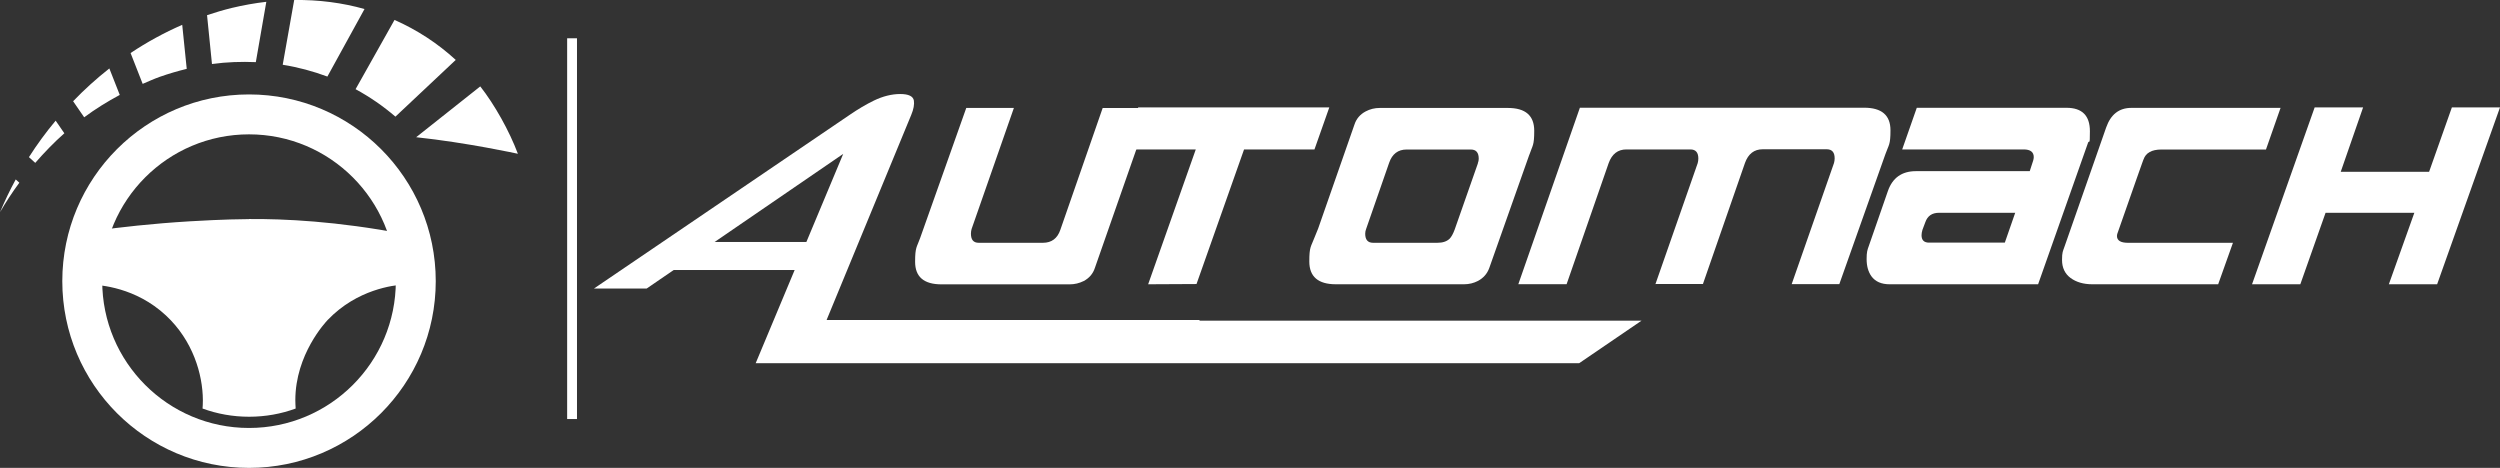 <?xml version="1.0" encoding="UTF-8"?>
<svg xmlns="http://www.w3.org/2000/svg" version="1.1" viewBox="0 0 3049.9 570.8">
  <rect x="0" y="0" width="3049.9" height="570.8" fill="#333333" stroke="none"/>
  <defs>
    <style>
      .cls-1 {
        fill-rule: evenodd;
      }

      .cls-1, .cls-2 {
        fill: #fff;
      }
    </style>
  </defs>
  <!-- Generator: Adobe Illustrator 28.6.0, SVG Export Plug-In . SVG Version: 1.2.0 Build 709)  -->
  <g>
    <g id="Layer_1">
      <g id="Layer_1-2" data-name="Layer_1">
        <path class="cls-1" d="M303.8,267.3c-30.9.2-63.6,2.2-72.4,2.7-46.2,2.8-85,7.3-113.8,11.2-2.4,22-4.8,44-7.2,66,11.5.4,55,3.2,92,37.6,33,30.7,44.9,71.8,45.1,103.3,0,4.3-.2,7.9-.4,10.3,17.7,6.5,36.8,10,56.8,10s39.1-3.5,56.8-10c-.2-3.4-.4-6.8-.4-10.3,0-55.8,37-95.2,39.6-97.9,36.1-37.6,80.8-42.2,91.7-43,.4-20.6.7-41.2,1.1-61.8-82-15.6-146-18.5-188.7-18.2h-.2Z"/>
        <path class="cls-1" d="M303.8,163.9c-98.9,0-179.1,80.2-179.1,179.1s80.2,179.1,179.1,179.1,179.1-80.2,179.1-179.1-80.2-179.1-179.1-179.1M303.8,115.2c125.8,0,227.8,102,227.8,227.8s-102,227.8-227.8,227.8-227.8-102-227.8-227.8,102-227.8,227.8-227.8Z"/>
        <rect class="cls-2" x="691.9" y="46.7" width="12" height="464.5"/>
        <path class="cls-2" d="M89.2,123.5l13.5,19.6c13.7-10.2,28.3-19.2,43.4-27.3l-12.7-32.3c-15.6,12.3-30.4,25.6-44.2,40h0ZM174.1,102.3c6.8-2.9,13.6-6,20.6-8.5,11.1-3.9,22.1-7.1,33.1-9.8l-5.5-53.7c-22,9.6-43.1,21.1-63,34.4l14.7,37.5h0ZM35.3,191.7l7.7,7c11.1-12.7,22.8-24.9,35.5-36.1l-10.6-15.4c-11.8,14.1-22.7,29-32.6,44.5h0ZM0,258.9c7.2-12.4,15.1-24.5,23.6-36l-4.4-4c-7.1,13-13.5,26.4-19.2,40ZM481.3,24.3l-47.5,84.5c17.3,9.4,33.6,20.6,48.6,33.5l73.6-69.2c-22-20.2-47.1-36.6-74.7-48.8ZM585.9,105.4l-78.2,62c62.1,6.6,124.1,20.2,124.1,20.2-10.5-28-28.4-59.9-45.9-82.2h0ZM358.9,0l-14,79c18.8,3,37,7.9,54.5,14.4l45.3-82.4C417.7,3.4,388.8-.4,358.9,0ZM252.6,18.6l6,59.5c18.1-2.5,35.9-3,53.5-2.3l12.8-73.6c-13.9,1.6-28,4.1-42.2,7.5-10.2,2.5-20.2,5.5-30.1,8.8h0Z"/>
        <path class="cls-2" d="M1404,131.6l-68.3,195.3c-2.3,7-6.8,12.3-13.5,15.9-5.4,2.7-11.2,4.1-17.3,4.1h-156.4c-21.4,0-32.1-9.2-32.1-27.5s2.1-17.6,6.2-29.2l56.2-158.5h58.1l-51.6,147.7c-.5,1.8-.8,3.7-.8,5.7,0,7.4,3.1,11.1,9.5,11.1h78.3c10.6,0,17.7-5.3,21.3-15.9l51.6-148.5h58.9v-.2Z"/>
        <path class="cls-2" d="M1459.6,346.5l-58.9.3,58.1-164.5h-88.6l18.4-51.3h233.1l-18.1,51.3h-85.9l-58.1,164.5v-.3Z"/>
        <path class="cls-2" d="M1865.8,188.5l-48.9,138.3c-2.5,7-7.1,12.3-13.8,15.9-5.2,2.7-10.9,4.1-17,4.1h-156.4c-21.6,0-32.4-9.3-32.4-27.8s2.1-17.9,6.2-28.9l4.6-11.3,44.3-126.9c2.3-7,6.8-12.3,13.5-15.9,5.4-2.9,11.2-4.3,17.3-4.3h156.4c21.4,0,32.1,9.3,32.1,27.8s-2,17.5-5.9,29.2v-.2ZM1802.9,199.1c.7-1.8,1.1-3.6,1.1-5.4,0-7.6-3.2-11.3-9.7-11.3h-78.3c-10.4,0-17.6,5.4-21.3,16.2l-28.1,80.8c-.7,1.8-1.1,3.7-1.1,5.7,0,7.4,3.2,11.1,9.7,11.1h78.3c6.5,0,11.4-1.6,14.9-4.9,2.2-2.2,4.2-5.8,6.2-11.1l28.4-81h0Z"/>
        <path class="cls-2" d="M2019.5,346.8l51.6-147.7c.5-1.8.8-3.7.8-5.7,0-7.4-3.2-11.1-9.7-11.1h-78.1c-10.4,0-17.6,5.6-21.6,16.7l-51.3,147.7h-58.9l75.1-215.3h346.8c21.4,0,32.1,9.2,32.1,27.5s-2.1,17.5-6.2,29.2l-56.2,158.5h-58.1l51.6-147.7c.5-1.8.8-3.7.8-5.7,0-7.4-3.2-11.1-9.7-11.1h-78.1c-10.4,0-17.6,5.6-21.6,16.7l-51.3,147.7h-58.1v.3Z"/>
        <path class="cls-2" d="M2547.2,174.5l-60.8,172.3h-181.2c-9.9,0-17.3-3.2-22.1-9.7-4-5.6-5.9-12.6-5.9-21.1s.9-11.1,2.7-16l23.2-66.8c5.6-16.2,17-24.4,34.3-24.4h138.8l4.1-12.6c.5-1.6.8-3.1.8-4.5,0-6.2-4.1-9.4-12.2-9.4h-148.3l17.8-50.8h182.6c19.1,0,28.6,9.5,28.6,28.6s-.8,9.8-2.4,14.3h0ZM2458.4,259.6h-92.9c-8.5,0-14,3.8-16.7,11.5l-3.5,9.3c-.7,2.4-1.1,4.6-1.1,6.6,0,6,3.1,9,9.2,9h92.4l12.7-36.5h0Z"/>
        <path class="cls-2" d="M2706,346.8h-153.4c-10.8,0-19.7-2.6-26.6-7.7-6.9-5.1-10.4-12.5-10.4-22s1-10.4,3-16.2l50.8-145.3c5.6-16,15.8-24,30.8-24h182l-17.8,50.8h-127.5c-11.9,0-19.2,4.1-21.9,12.2.5-2-10.2,28.4-32.1,91-.2.7-.3,1.4-.3,2.2,0,5.6,4.5,8.4,13.5,8.4h128l-18.1,50.8v-.2Z"/>
        <path class="cls-2" d="M3049.9,131l-76.7,215.8h-58.9l31.1-87.2h-108.3l-30.8,87.2h-58.9l76.4-215.8h59.1l-27.3,78.6h107.8l27.8-78.6h58.7Z"/>
        <path class="cls-2" d="M1463.1,391.1l.6-.7h-455.3l103.3-250.3c2.9-6.9,3.9-12.8,3.2-17.4-.9-5.3-6.5-8-16.7-8s-21.2,2.7-32.1,8c-9.5,4.6-19.4,10.5-29.5,17.4l-312,211.9h64.3l239.8-164.3-106.8,255.4h1004.6c0,.1,76.1-51.9,76.1-51.9h-539.5Z"/>
        <rect class="cls-2" x="816" y="295.2" width="195.1" height="34.2"/>
      </g>
    </g>
  </g>
</svg>